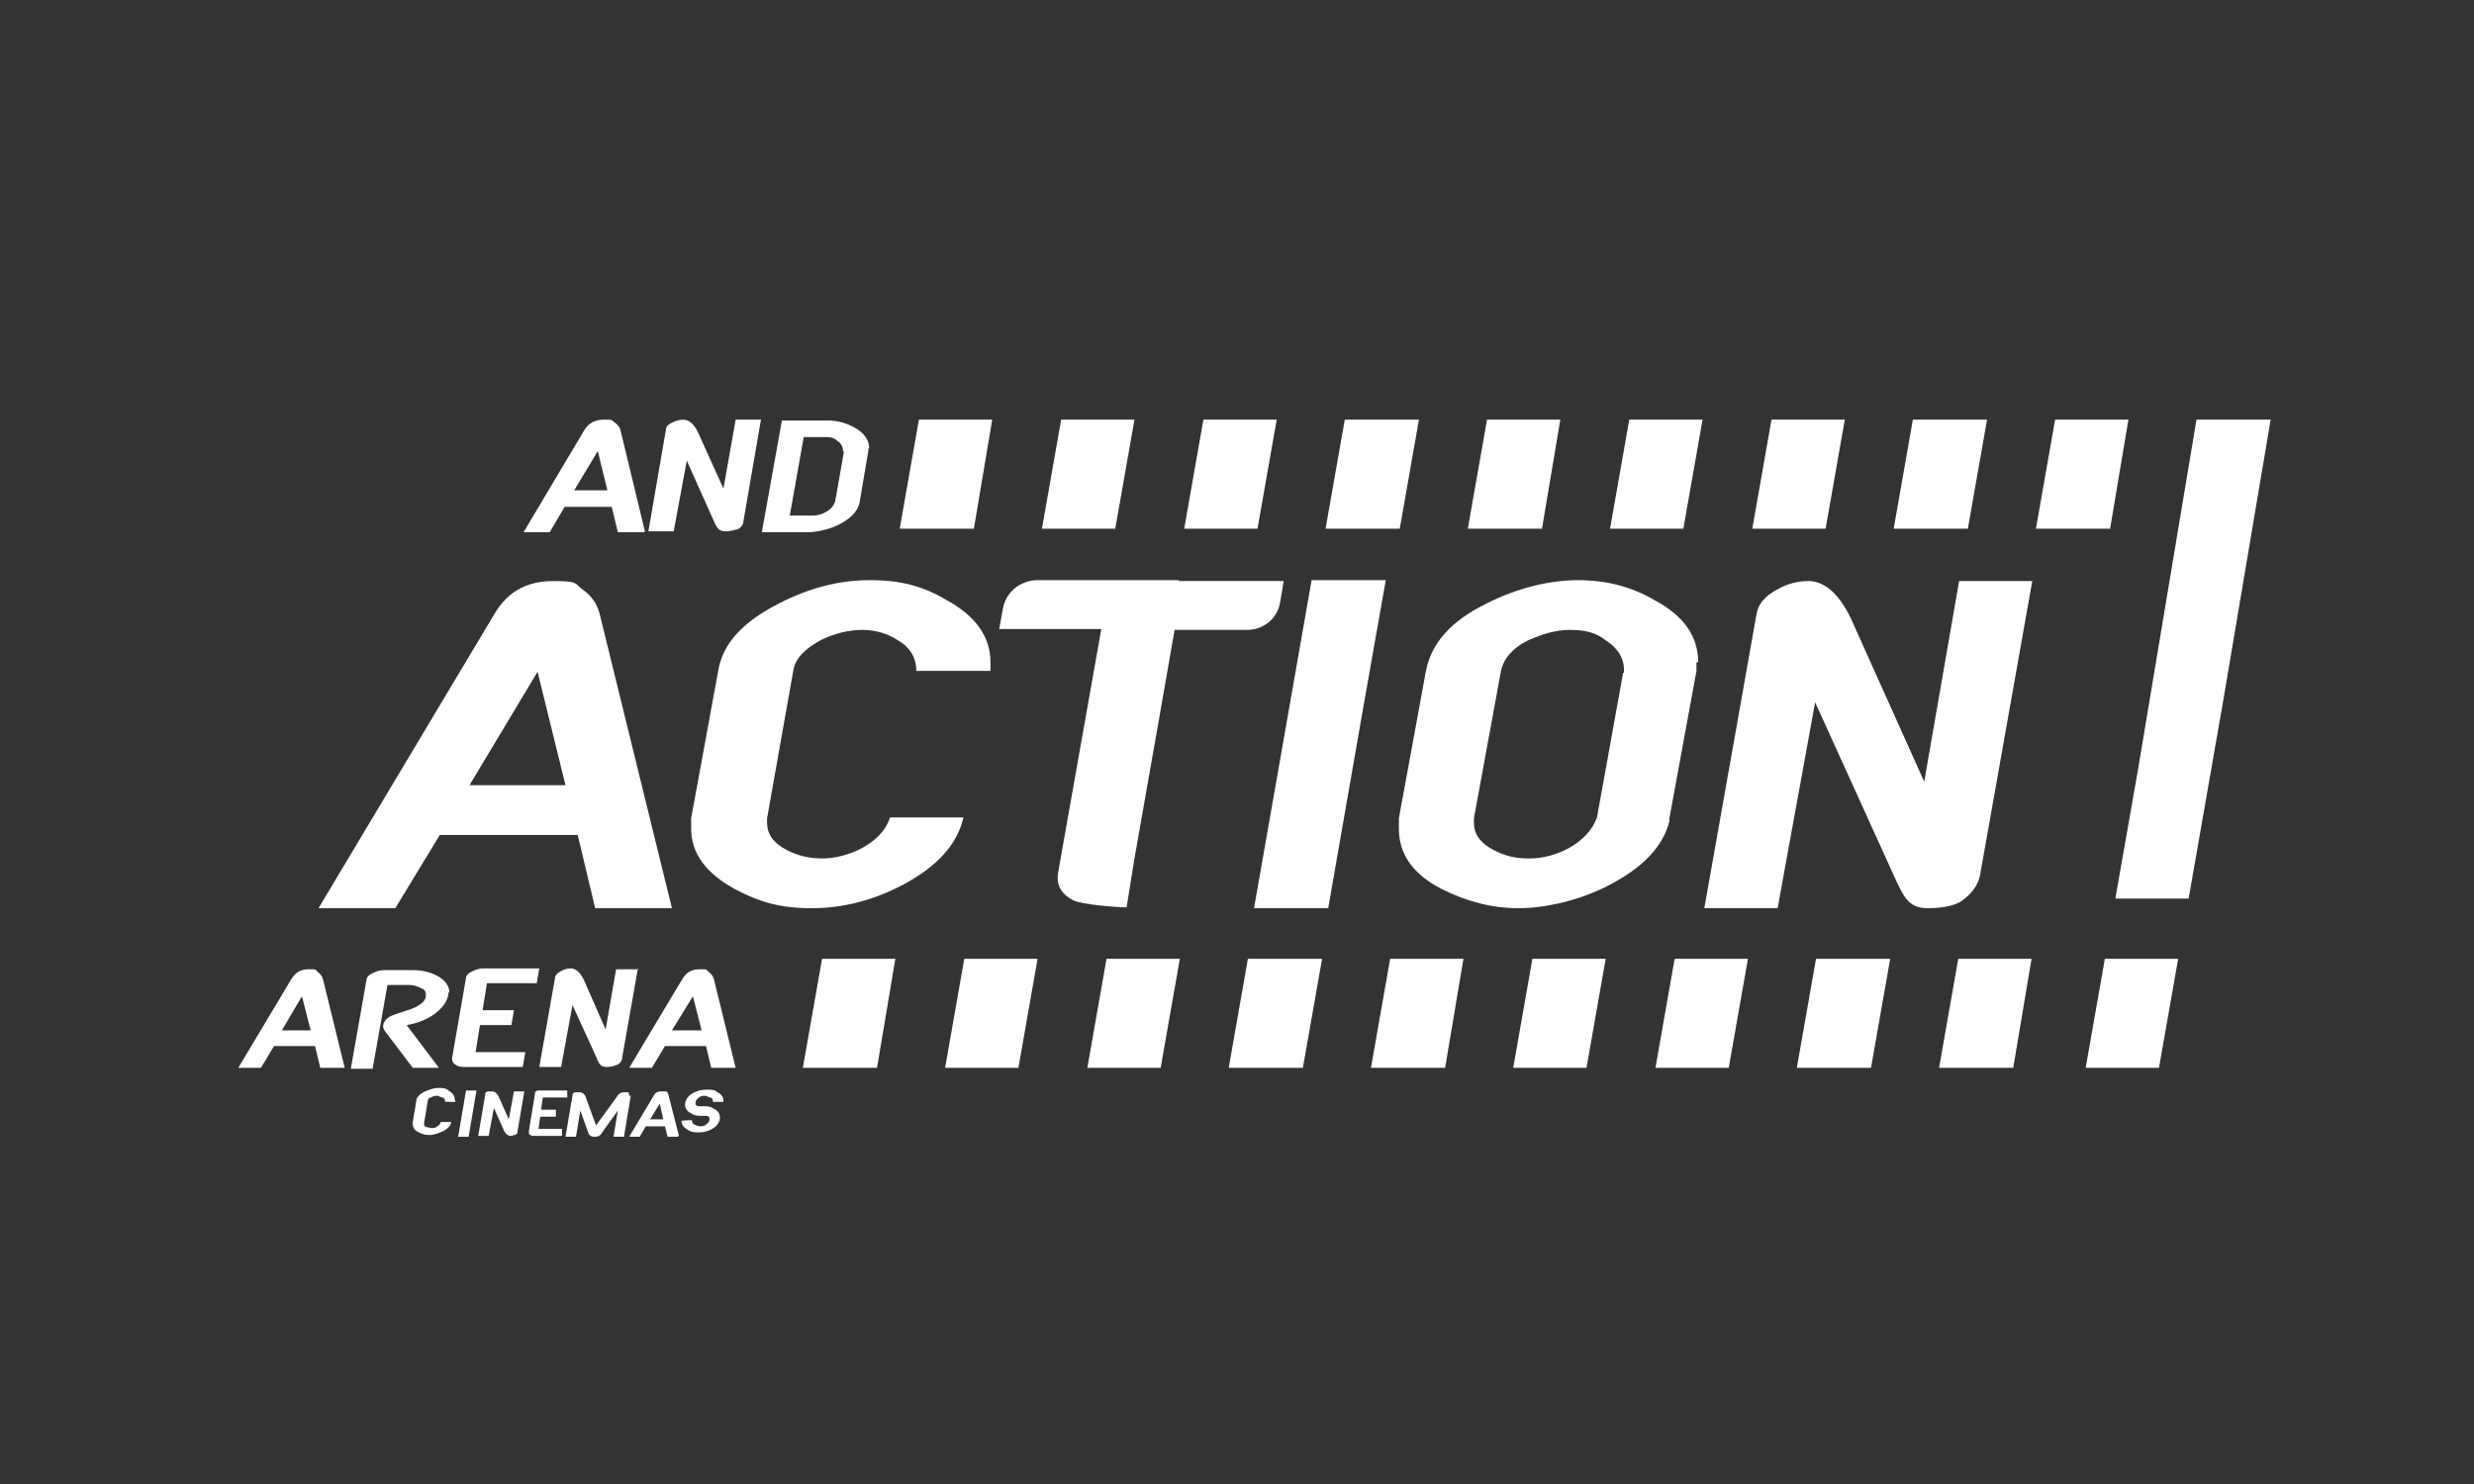 <?xml version="1.0" encoding="UTF-8"?>
<svg id="layer" xmlns="http://www.w3.org/2000/svg" version="1.1" viewBox="0 0 283.5 170.1">
  <rect x="0" y="0" width="283.5" height="170.1" fill="#333333" stroke="none"/>
  <!-- Generator: Adobe Illustrator 29.8.1, SVG Export Plug-In . SVG Version: 2.1.1 Build 2)  -->
  <defs>
    <style>
      .st0 {
        fill: #fff;
      }
    </style>
  </defs>
  <path class="st0" d="M35.6,118.1l-1-3.9-2.3,3.9h3.3ZM39.3,122.4h-2.6l-.6-2.5h-4.7l-1.5,2.5h-2.6l6.1-10.2c.5-.8,1.1-1.1,2-1.1s.7,0,1,.3c.3.2.5.5.6.8l2.5,10.2s-.2,0-.2,0Z"/>
  <path class="st0" d="M51.4,113.7c0,.9-.6,1.8-1.7,2.6-.9.6-1.9,1-3.1,1.2l3.7,4.9h-3l-2.8-3.7c-.4-.5-.6-.8-.6-1,0-.6.4-1.1,1.3-1.4.8-.3,1.6-.5,2.3-.8.8-.4,1.3-.8,1.3-1.4s-.2-.7-.7-.9c-.4-.2-.8-.3-1.2-.3h-2.5l-1.7,9.6h-2.5l1.8-10.2c0-.3.3-.6.8-.8.4-.2.8-.3,1.2-.3h3.4c.9,0,1.8.2,2.6.6,1,.5,1.5,1.2,1.5,2"/>
  <path class="st0" d="M61.8,111l-.3,1.7h-5.7l-.5,3.1h3.6l-.3,1.7h-3.6l-.5,3.1h5.7l-.3,1.7h-6.6c-.3,0-.7,0-1-.2-.4-.2-.5-.5-.5-.8h0l1.6-9.2c0-.3.3-.6.8-.8.4-.2.8-.3,1.2-.3h6.6-.2Z"/>
  <path class="st0" d="M73.1,111l-1.8,10.2c0,.6-.6.9-.7.9s-.4.2-1.1.2-.9-.4-1.2-1.2l-2.7-5.9-1.3,7.1h-2.5l1.8-10.2c0-.3.3-.6.7-.8.4-.2.7-.3,1.1-.3.6,0,1.1.5,1.5,1.3l2.5,5.7,1.2-6.9h2.6,0Z"/>
  <path class="st0" d="M80.4,118.1l-1-3.9-2.4,3.9h3.4ZM84.1,122.4h-2.6l-.6-2.5h-4.7l-1.5,2.5h-2.6l6.1-10.2c.5-.8,1.1-1.1,2-1.1s.7,0,1,.3c.3.2.5.5.6.8l2.5,10.2s-.2,0-.2,0Z"/>
  <path class="st0" d="M52.2,126.3h-1.2c0-.2,0-.4-.3-.5-.2,0-.4-.2-.6-.2s-.4,0-.7.2c-.3,0-.4.3-.4.5l-.4,2.4h0c0,.3,0,.4.3.5.2,0,.4.1.6.1s.4,0,.6-.2c.2-.1.4-.3.4-.5h1.2c0,.4-.4.8-1,1.1-.5.2-1,.4-1.5.4s-.8-.1-1.2-.3c-.5-.2-.7-.6-.7-1v-.2l.4-2.4c0-.4.4-.8,1-1.1.5-.2,1-.4,1.5-.4s.9,0,1.2.3c.5.3.7.6.7,1"/>
  <polygon class="st0" points="54.6 125 53.7 130.3 52.5 130.3 53.4 125 54.6 125"/>
  <path class="st0" d="M60.1,125l-.8,4.7c0,.2,0,.3-.3.4-.2,0-.3.1-.5.1-.3,0-.5-.2-.7-.5l-1.2-2.7-.6,3.2h-1.2l.8-4.7c0-.2,0-.3.3-.4h.5c.3,0,.5.2.7.5l1.2,2.7.6-3.2h1.2Z"/>
  <path class="st0" d="M65,125v.8h-2.8l-.2,1.4h1.7v.8h-1.8l-.2,1.4h2.7v.8h-3.2c-.2,0-.3,0-.4-.1-.2,0-.2-.2-.2-.4h0l.7-4.3c0-.2,0-.3.3-.4h3.6s-.2,0-.2,0Z"/>
  <path class="st0" d="M72.3,125.5h0l-.8,4.8h-1.2l.5-3-1.8,2.5c-.2.4-.5.5-.9.5s-.6-.2-.7-.5l-.9-2.5-.5,3h-1.2l.8-4.7c0-.2,0-.3.3-.4h.5c.3,0,.6.2.7.5l1.2,3.3,2.4-3.3c.2-.4.5-.5.9-.5h.4l.2.5"/>
  <path class="st0" d="M76,128.3l-.4-1.8-1.1,1.8h1.5ZM77.7,130.3h-1.2l-.3-1.2h-2.2l-.7,1.2h-1.2l2.8-4.7c.2-.4.5-.5.9-.5h.5c.2,0,.2.2.3.4l1.2,4.7h-.1Z"/>
  <path class="st0" d="M82.9,126.3h-1.2c0-.2,0-.4-.3-.5-.2,0-.4-.2-.6-.2s-.5,0-.7.2c-.3.2-.4.4-.4.6s0,.3.3.4h.6c.4,0,.8,0,1.2.3.5.2.7.6.7,1s-.3,1-.9,1.3c-.5.3-1,.4-1.6.4s-.9-.1-1.2-.3c-.5-.3-.7-.6-.7-1h0c0-.1,1.2-.1,1.2-.1,0,.2,0,.4.3.5.2.1.4.2.6.2s.5,0,.7-.2c.3-.2.4-.4.4-.6s0-.3-.3-.4h-.6c-.4,0-.8,0-1.2-.3-.5-.2-.7-.6-.7-1s.3-1,.9-1.3c.5-.3,1-.4,1.6-.4s.9,0,1.2.3c.5.2.7.6.7,1"/>
  <path class="st0" d="M64.8,90l-3.2-13-7.8,13h11ZM77,104.1h-8.8l-2-8.4h-15.8l-5.1,8.4h-8.8l20.2-33.8c1.5-2.5,3.7-3.7,6.7-3.7s2.4.3,3.4,1,1.6,1.6,1.9,2.7c0,0,8.3,33.8,8.3,33.8Z"/>
  <path class="st0" d="M69.6,56.2l-1.1-4.5-2.7,4.5s3.8,0,3.8,0ZM73.8,61h-3l-.7-2.9h-5.4l-1.7,2.9h-3l6.9-11.6c.5-.9,1.3-1.3,2.3-1.3s.8,0,1.2.3c.3.2.6.5.7.9l2.8,11.6h0Z"/>
  <path class="st0" d="M232.9,66.5l-6,33.8c-.4,1.9-1.9,2.8-2.3,3.1-.4.2-1.4.7-3.7.7s-2.8-1.4-4-4l-8.9-19.6-4.3,23.6h-8.4l6-33.8c.2-1.1,1-2,2.3-2.7,1.2-.7,2.4-1,3.6-1,2.1,0,3.7,1.8,4.9,4.3l8.4,18.7,4-23h8.5-.1Z"/>
  <path class="st0" d="M87.2,48.1l-2,11.6c0,.6-.6,1-.8,1s-.5.2-1.3.2-1-.5-1.4-1.4l-3-6.7-1.5,8.1h-2.9l2-11.6c0-.4.3-.7.8-.9.4-.2.8-.3,1.2-.3.7,0,1.3.6,1.7,1.5l2.9,6.4,1.4-7.9s2.9,0,2.9,0Z"/>
  <path class="st0" d="M135.1,66.5h-16.2c-2,0-3.7,1.4-4,3.4h0l-.4,2.2h11.7l-5,28.2v.4c0,1,.6,1.9,1.8,2.5,1,.5,5,.8,6.1.8l.9-5.6,2.8-15.9,1.8-10.3h8.3c1.9,0,3.5-1.3,3.8-3.2h0l.4-2.4h-12Z"/>
  <g>
    <polygon class="st0" points="150.3 66.5 146.3 89.3 143.7 104.1 152.2 104.1 156.2 81.2 158.8 66.5 150.3 66.5"/>
    <polygon class="st0" points="158.8 66.5 158.8 66.5 158.8 66.5 158.8 66.5"/>
  </g>
  <path class="st0" d="M113.5,75.9v1h-8.5c0-1.5-.7-2.7-2.1-3.5-1.2-.8-2.6-1.2-4.1-1.2s-3.2.4-4.8,1.2c-1.8,1-2.9,2.1-3.1,3.5l-3,16.9v.5c0,1.3.7,2.3,2.2,3.1,1.3.7,2.7,1,4.1,1s3.1-.4,4.6-1.2c1.6-.9,2.7-2,3.2-3.5h8.4c-.7,3.1-3,5.6-6.9,7.7-3.4,1.8-6.9,2.7-10.5,2.7s-6-.7-8.8-2.2c-3.3-1.8-5-4.1-5-6.9v-1.2l3.1-16.9c.5-3.1,2.8-5.6,6.9-7.7,3.5-1.8,6.9-2.7,10.5-2.7s6.1.7,8.8,2.3c3.3,1.8,5,4.2,5,7.1"/>
  <path class="st0" d="M194.6,75.9c0-2.9-1.6-5.3-5-7.1-2.7-1.6-5.6-2.3-8.8-2.3s-7,.9-10.5,2.7c-4.1,2-6.3,4.6-6.9,7.7l-3.1,16.9v1.2c0,2.9,1.6,5.2,4.9,6.9,2.8,1.4,5.7,2.2,8.8,2.2s7.1-.9,10.5-2.7c3.8-2,6.1-4.4,6.8-7.3h0v-.3h0l3.1-16.9v-1h.2ZM186,77.1l-3,16.6h0c-.5,1.4-1.6,2.6-3.2,3.5-1.5.8-3,1.2-4.6,1.2s-2.8-.3-4.1-1c-1.5-.8-2.2-1.8-2.2-3.1v-.5l3.1-16.9c.3-1.4,1.3-2.6,3.1-3.5,1.6-.7,3.1-1.2,4.8-1.2s3,.3,4.1,1.2c1.4.9,2.1,2,2.1,3.5h0v.2h-.1Z"/>
  <path class="st0" d="M99.6,51.4c0-1-.6-1.8-1.7-2.4-.9-.5-1.9-.8-3-.8s-.2,0-.2,0h-5.1l-2.3,12.8h5.3c1,0,2.4-.3,3.6-.9,1.3-.7,2.1-1.5,2.3-2.5h0l1-5.9v-.3h0ZM96.7,51.8l-1,5.7h0c-.2.5-.5.9-1.1,1.2-.5.3-1,.4-1.6.4h-2.5l1.6-9h2.4c.5,0,1,0,1.4.4.5.3.7.7.7,1.2h0Z"/>
  <polygon class="st0" points="119.4 60.6 127.8 60.6 130 48.1 121.6 48.1 119.4 60.6"/>
  <polygon class="st0" points="103.1 60.6 111.6 60.6 113.7 48.1 105.3 48.1 103.1 60.6"/>
  <polygon class="st0" points="135.7 60.6 144.1 60.6 146.3 48.1 137.9 48.1 135.7 60.6"/>
  <polygon class="st0" points="151.9 60.6 160.4 60.6 162.6 48.1 154.1 48.1 151.9 60.6"/>
  <polygon class="st0" points="168.2 60.6 176.7 60.6 178.8 48.1 170.4 48.1 168.2 60.6"/>
  <polygon class="st0" points="184.5 60.6 192.9 60.6 195.1 48.1 186.7 48.1 184.5 60.6"/>
  <polygon class="st0" points="200.8 60.6 209.2 60.6 211.4 48.1 203 48.1 200.8 60.6"/>
  <polygon class="st0" points="217 60.6 225.5 60.6 227.7 48.1 219.2 48.1 217 60.6"/>
  <polygon class="st0" points="233.3 60.6 241.8 60.6 243.9 48.1 235.5 48.1 233.3 60.6"/>
  <polygon class="st0" points="108.3 122.4 116.7 122.4 118.9 109.9 110.5 109.9 108.3 122.4"/>
  <polygon class="st0" points="92 122.4 100.5 122.4 102.6 109.9 94.2 109.9 92 122.4"/>
  <polygon class="st0" points="124.6 122.4 133 122.4 135.2 109.9 126.8 109.9 124.6 122.4"/>
  <polygon class="st0" points="140.8 122.4 149.3 122.4 151.5 109.9 143 109.9 140.8 122.4"/>
  <polygon class="st0" points="157.1 122.4 165.6 122.4 167.7 109.9 159.3 109.9 157.1 122.4"/>
  <polygon class="st0" points="173.4 122.4 181.8 122.4 184 109.9 175.6 109.9 173.4 122.4"/>
  <polygon class="st0" points="189.7 122.4 198.1 122.4 200.3 109.9 191.9 109.9 189.7 122.4"/>
  <polygon class="st0" points="205.9 122.4 214.4 122.4 216.6 109.9 208.1 109.9 205.9 122.4"/>
  <polygon class="st0" points="222.2 122.4 230.7 122.4 232.8 109.9 224.4 109.9 222.2 122.4"/>
  <g>
    <polygon class="st0" points="245 88.2 242.4 103 250.8 103 254.8 80.1 260.2 48.1 251.7 48.1 245 88.2"/>
    <polygon class="st0" points="239 122.4 247.4 122.4 249.6 109.9 241.2 109.9 239 122.4"/>
    <polygon class="st0" points="257.4 65.4 257.4 65.4 257.4 65.4 257.4 65.4"/>
  </g>
</svg>